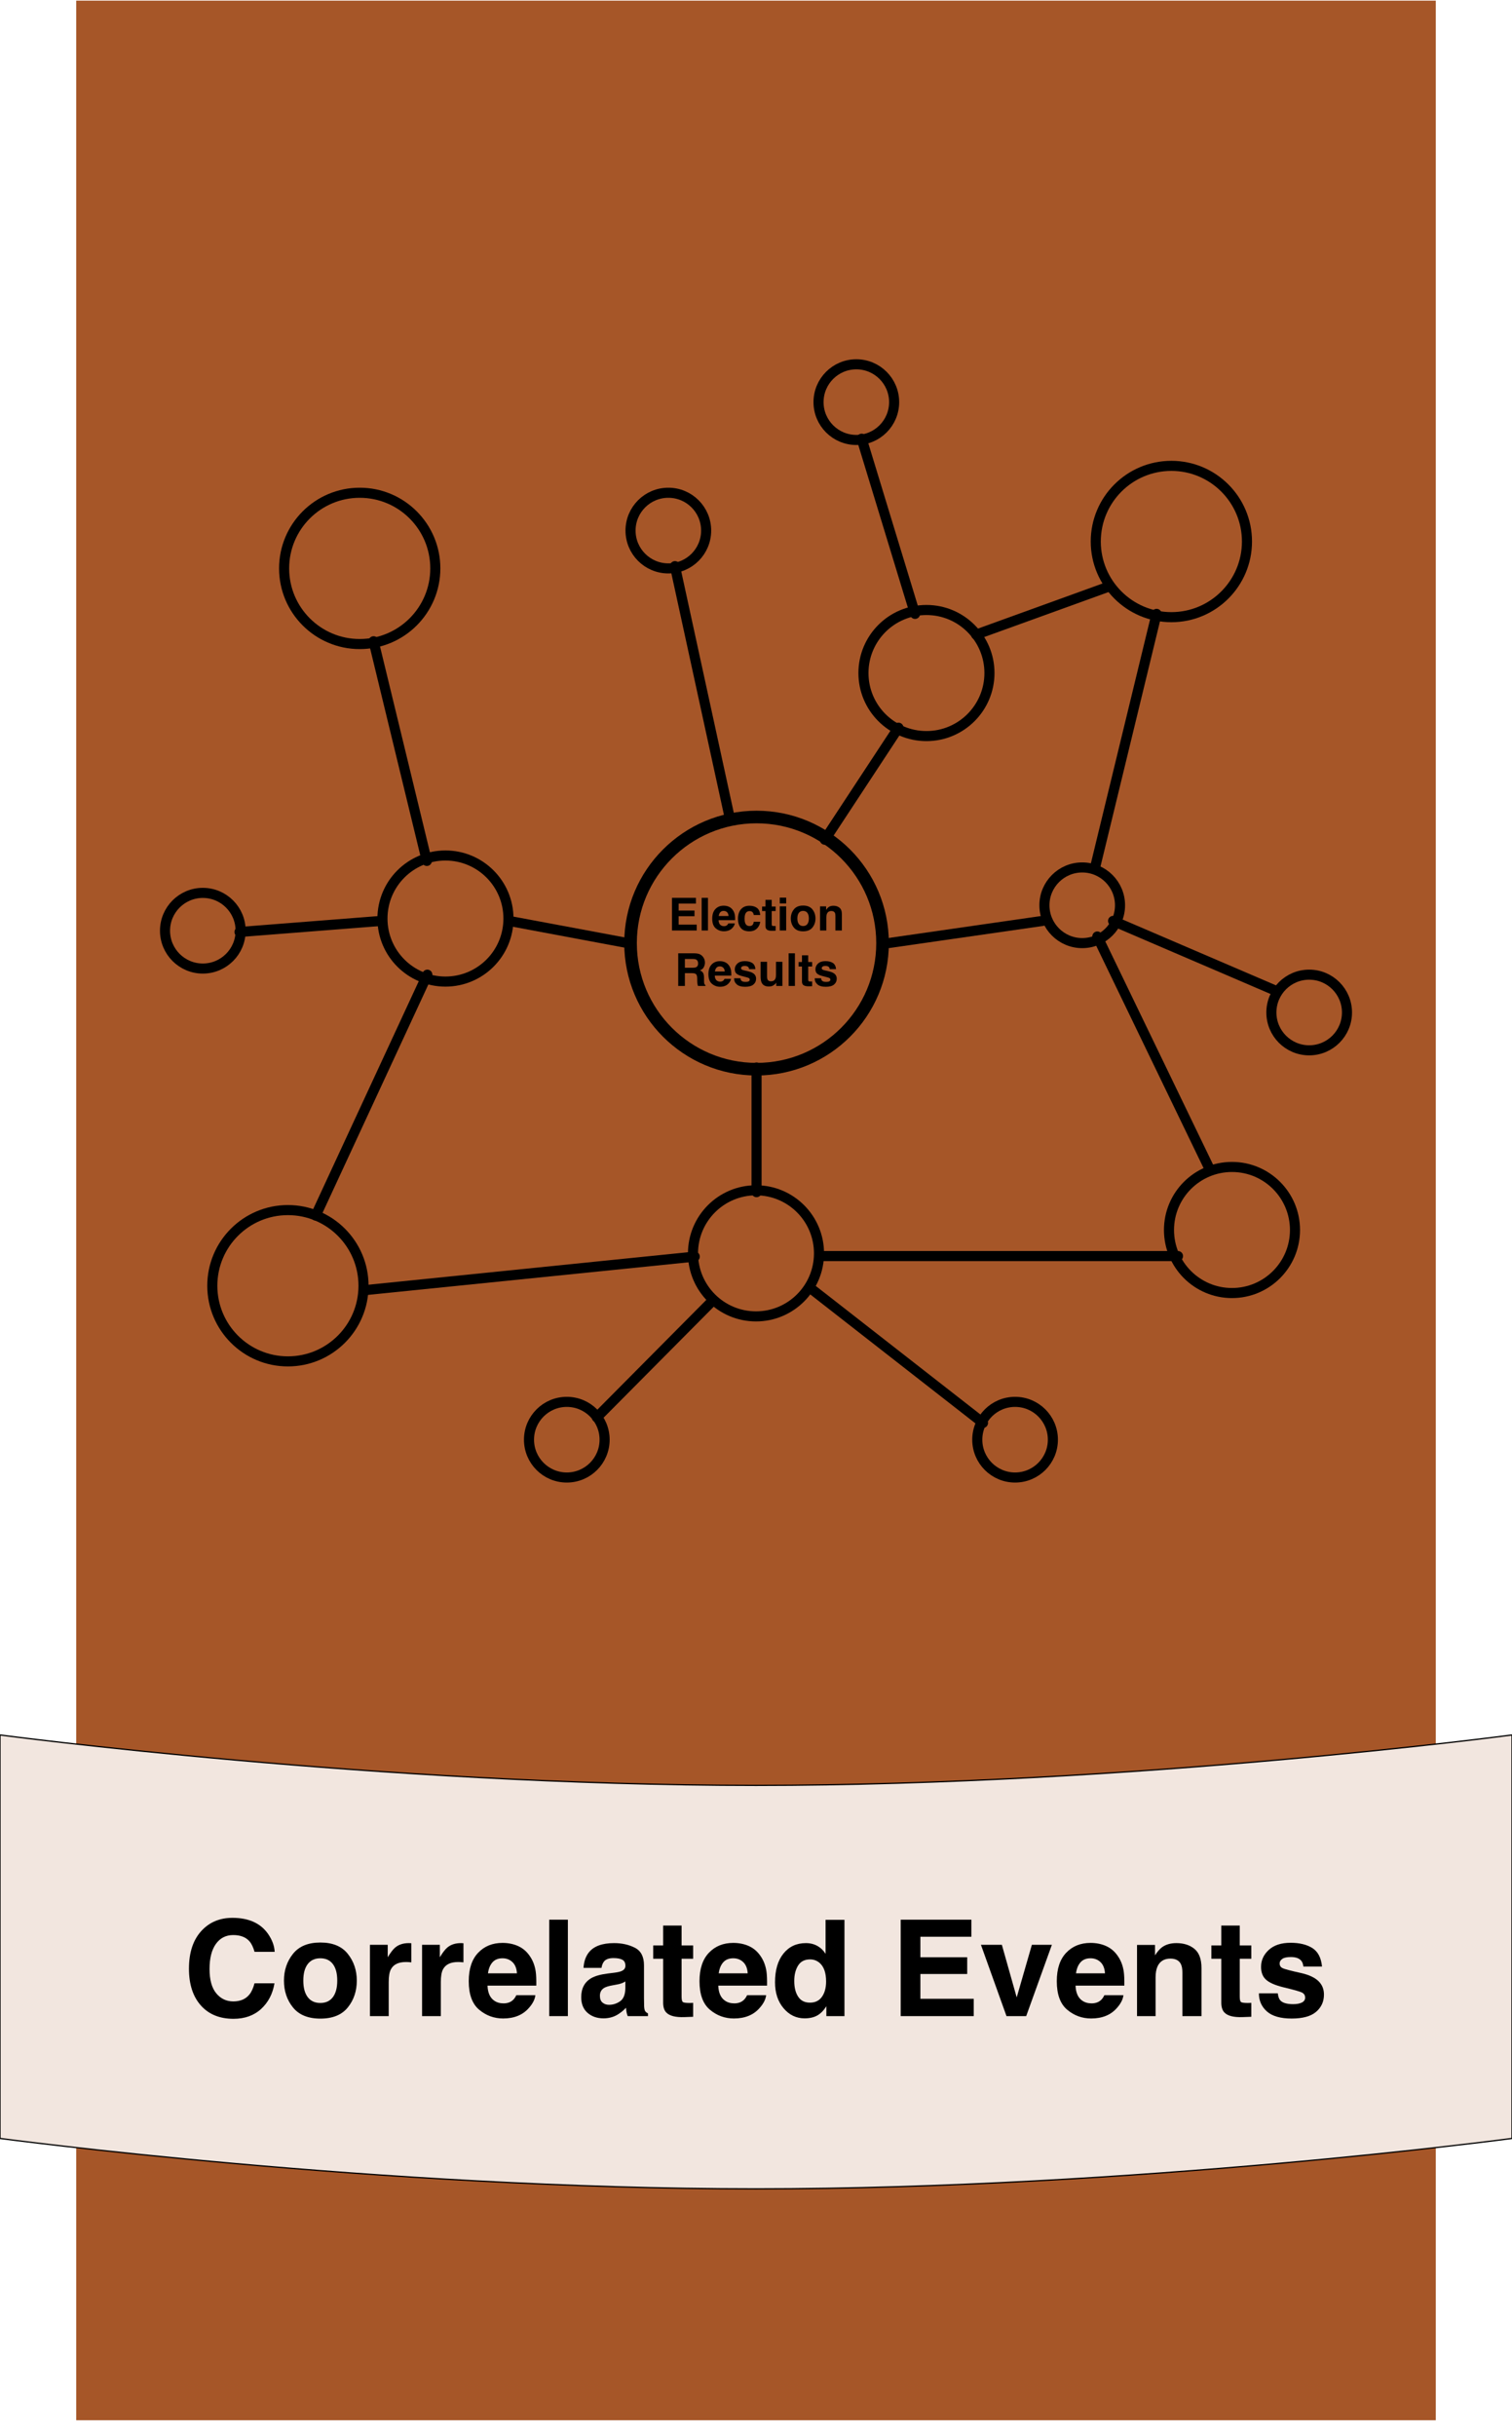 <?xml version="1.0" encoding="UTF-8" standalone="no"?>
<!DOCTYPE svg PUBLIC "-//W3C//DTD SVG 1.1//EN" "http://www.w3.org/Graphics/SVG/1.1/DTD/svg11.dtd">
<!-- Created with Vectornator (http://vectornator.io/) -->
<svg height="100%" stroke-miterlimit="10" style="fill-rule:nonzero;clip-rule:evenodd;stroke-linecap:round;stroke-linejoin:round;" version="1.1" viewBox="0 0 600 966" width="100%" xml:space="preserve" xmlns="http://www.w3.org/2000/svg" xmlns:vectornator="http://vectornator.io" xmlns:xlink="http://www.w3.org/1999/xlink">
<defs>
<filter color-interpolation-filters="sRGB" filterUnits="userSpaceOnUse" height="970.5" id="Filter" width="550.5" x="29.164" y="-1.186">
<feDropShadow dx="4.414" dy="4.064" flood-color="#000000" flood-opacity="0.2" in="SourceGraphic" result="Shadow" stdDeviation="2"/>
</filter>
</defs>
<clipPath id="ArtboardFrame">
<rect height="966" width="600" x="0" y="0"/>
</clipPath>
<g clip-path="url(#ArtboardFrame)" id="Layer-1" vectornator:layerName="Layer 1">
<path d="M30 0L570 2.71682e-14L570 960L30 960L30 0Z" fill="#a65628" fill-rule="nonzero" filter="url(#Filter)" stroke="#ffffff" stroke-linecap="butt" stroke-linejoin="round" stroke-width="0.5" vectornator:layerName="Rectangle 1" vectornator:shadowAngle="0.744085" vectornator:shadowColor="#000000" vectornator:shadowOffset="6" vectornator:shadowOpacity="0.2" vectornator:shadowRadius="4"/>
<g opacity="1" vectornator:layerName="Group 1">
<g fill="#000000" opacity="1" stroke="none" vectornator:layerName="Text 1">
<path d="M275.597 363.328L269.304 363.328L269.304 366.66L276.476 366.66L276.476 368.989L266.659 368.989L266.659 356.034L276.159 356.034L276.159 358.327L269.304 358.327L269.304 361.078L275.597 361.078L275.597 363.328Z"/>
<path d="M278.436 356.034L280.941 356.034L280.941 368.989L278.436 368.989L278.436 356.034Z"/>
<path d="M291.584 366.176C291.52 366.744 291.224 367.322 290.697 367.908C289.876 368.839 288.728 369.305 287.251 369.305C286.033 369.305 284.957 368.912 284.026 368.127C283.094 367.342 282.628 366.065 282.628 364.295C282.628 362.637 283.049 361.366 283.889 360.481C284.73 359.596 285.822 359.154 287.163 359.154C287.96 359.154 288.678 359.303 289.317 359.602C289.955 359.901 290.483 360.372 290.899 361.017C291.274 361.585 291.517 362.244 291.628 362.994C291.693 363.434 291.719 364.067 291.707 364.893L285.151 364.893C285.186 365.854 285.488 366.528 286.056 366.914C286.402 367.155 286.818 367.275 287.304 367.275C287.82 367.275 288.239 367.128 288.561 366.835C288.737 366.677 288.892 366.457 289.027 366.176L291.584 366.176ZM289.106 363.241C289.065 362.578 288.864 362.076 288.504 361.733C288.143 361.39 287.697 361.219 287.163 361.219C286.583 361.219 286.134 361.401 285.814 361.764C285.495 362.127 285.294 362.619 285.212 363.241L289.106 363.241Z"/>
<path d="M301.683 362.845L299.117 362.845C299.07 362.488 298.95 362.165 298.756 361.878C298.475 361.492 298.038 361.298 297.447 361.298C296.603 361.298 296.026 361.717 295.715 362.555C295.551 363 295.469 363.592 295.469 364.33C295.469 365.034 295.551 365.599 295.715 366.027C296.014 366.824 296.576 367.222 297.403 367.222C297.989 367.222 298.405 367.064 298.651 366.747C298.897 366.431 299.046 366.021 299.099 365.517L301.657 365.517C301.598 366.279 301.323 366.999 300.83 367.679C300.045 368.775 298.882 369.323 297.341 369.323C295.8 369.323 294.666 368.866 293.94 367.952C293.213 367.037 292.85 365.851 292.85 364.392C292.85 362.745 293.251 361.465 294.054 360.551C294.857 359.637 295.964 359.18 297.376 359.18C298.577 359.18 299.56 359.45 300.325 359.989C301.09 360.528 301.542 361.48 301.683 362.845Z"/>
<path d="M307.791 367.204L307.791 369.077L306.605 369.12C305.421 369.161 304.613 368.956 304.179 368.505C303.898 368.218 303.757 367.776 303.757 367.178L303.757 361.281L302.421 361.281L302.421 359.496L303.757 359.496L303.757 356.825L306.236 356.825L306.236 359.496L307.791 359.496L307.791 361.281L306.236 361.281L306.236 366.343C306.236 366.736 306.285 366.98 306.385 367.077C306.485 367.174 306.789 367.222 307.299 367.222C307.375 367.222 307.456 367.221 307.541 367.218C307.626 367.215 307.709 367.21 307.791 367.204Z"/>
<path d="M311.975 359.409L311.975 368.989L309.435 368.989L309.435 359.409L311.975 359.409ZM311.975 355.954L311.975 358.266L309.435 358.266L309.435 355.954L311.975 355.954Z"/>
<path d="M322.39 360.621C323.199 361.635 323.603 362.833 323.603 364.216C323.603 365.622 323.199 366.825 322.39 367.824C321.581 368.823 320.354 369.323 318.707 369.323C317.061 369.323 315.833 368.823 315.025 367.824C314.216 366.825 313.812 365.622 313.812 364.216C313.812 362.833 314.216 361.635 315.025 360.621C315.833 359.608 317.061 359.101 318.707 359.101C320.354 359.101 321.581 359.608 322.39 360.621ZM318.699 361.219C317.966 361.219 317.402 361.478 317.007 361.997C316.611 362.515 316.413 363.255 316.413 364.216C316.413 365.177 316.611 365.918 317.007 366.44C317.402 366.961 317.966 367.222 318.699 367.222C319.431 367.222 319.993 366.961 320.386 366.44C320.779 365.918 320.975 365.177 320.975 364.216C320.975 363.255 320.779 362.515 320.386 361.997C319.993 361.478 319.431 361.219 318.699 361.219Z"/>
<path d="M329.905 361.263C329.055 361.263 328.472 361.623 328.156 362.344C327.992 362.725 327.909 363.211 327.909 363.803L327.909 368.989L325.413 368.989L325.413 359.426L327.83 359.426L327.83 360.824C328.153 360.331 328.457 359.977 328.744 359.76C329.26 359.373 329.913 359.18 330.704 359.18C331.695 359.18 332.505 359.439 333.135 359.958C333.764 360.476 334.079 361.336 334.079 362.537L334.079 368.989L331.513 368.989L331.513 363.161C331.513 362.658 331.446 362.271 331.311 362.001C331.065 361.509 330.596 361.263 329.905 361.263Z"/>
<path d="M274.577 385.909L271.783 385.909L271.783 390.989L269.137 390.989L269.137 378.034L275.492 378.034C276.4 378.051 277.098 378.162 277.588 378.368C278.077 378.573 278.492 378.874 278.831 379.273C279.113 379.601 279.335 379.964 279.499 380.363C279.663 380.761 279.745 381.215 279.745 381.725C279.745 382.34 279.59 382.945 279.28 383.54C278.969 384.135 278.456 384.555 277.742 384.801C278.339 385.041 278.763 385.383 279.012 385.825C279.261 386.267 279.385 386.943 279.385 387.851L279.385 388.721C279.385 389.313 279.409 389.714 279.455 389.925C279.526 390.259 279.69 390.505 279.948 390.663L279.948 390.989L276.968 390.989C276.886 390.702 276.827 390.47 276.792 390.294C276.722 389.931 276.684 389.559 276.678 389.178L276.66 387.974C276.649 387.148 276.498 386.597 276.208 386.322C275.918 386.046 275.374 385.909 274.577 385.909ZM276.221 383.553C276.76 383.307 277.03 382.821 277.03 382.094C277.03 381.309 276.769 380.782 276.247 380.512C275.954 380.36 275.515 380.284 274.929 380.284L271.783 380.284L271.783 383.764L274.85 383.764C275.459 383.764 275.916 383.694 276.221 383.553Z"/>
<path d="M290.073 388.176C290.008 388.744 289.712 389.322 289.185 389.908C288.365 390.839 287.216 391.305 285.74 391.305C284.521 391.305 283.446 390.912 282.514 390.127C281.582 389.342 281.117 388.065 281.117 386.295C281.117 384.637 281.537 383.366 282.378 382.481C283.219 381.596 284.31 381.154 285.652 381.154C286.449 381.154 287.166 381.303 287.805 381.602C288.444 381.901 288.971 382.372 289.387 383.017C289.762 383.585 290.005 384.244 290.117 384.994C290.181 385.434 290.207 386.067 290.196 386.893L283.639 386.893C283.674 387.854 283.976 388.528 284.544 388.914C284.89 389.155 285.306 389.275 285.792 389.275C286.308 389.275 286.727 389.128 287.049 388.835C287.225 388.677 287.38 388.457 287.515 388.176L290.073 388.176ZM287.594 385.241C287.553 384.578 287.352 384.076 286.992 383.733C286.632 383.39 286.185 383.219 285.652 383.219C285.072 383.219 284.622 383.401 284.303 383.764C283.983 384.127 283.783 384.619 283.7 385.241L287.594 385.241Z"/>
<path d="M298.484 381.848C299.234 382.328 299.664 383.155 299.776 384.327L297.271 384.327C297.236 384.004 297.145 383.749 296.998 383.562C296.723 383.222 296.254 383.052 295.592 383.052C295.047 383.052 294.659 383.137 294.428 383.307C294.196 383.477 294.08 383.676 294.08 383.905C294.08 384.192 294.203 384.4 294.45 384.529C294.696 384.663 295.566 384.895 297.06 385.223C298.056 385.457 298.803 385.812 299.301 386.286C299.793 386.767 300.039 387.368 300.039 388.088C300.039 389.037 299.686 389.812 298.98 390.413C298.274 391.014 297.183 391.314 295.706 391.314C294.2 391.314 293.089 390.996 292.371 390.36C291.653 389.724 291.294 388.914 291.294 387.93L293.834 387.93C293.887 388.375 294.001 388.692 294.177 388.879C294.488 389.213 295.062 389.38 295.9 389.38C296.392 389.38 296.783 389.307 297.073 389.161C297.363 389.014 297.508 388.794 297.508 388.501C297.508 388.22 297.391 388.006 297.157 387.86C296.922 387.713 296.052 387.461 294.546 387.104C293.462 386.834 292.698 386.497 292.252 386.093C291.807 385.695 291.584 385.12 291.584 384.37C291.584 383.486 291.931 382.725 292.626 382.09C293.32 381.454 294.297 381.136 295.557 381.136C296.752 381.136 297.728 381.373 298.484 381.848Z"/>
<path d="M308.037 389.635C308.014 389.664 307.955 389.752 307.862 389.899C307.768 390.045 307.657 390.174 307.528 390.286C307.135 390.637 306.756 390.877 306.389 391.006C306.023 391.135 305.594 391.2 305.102 391.2C303.684 391.2 302.729 390.69 302.237 389.67C301.961 389.108 301.824 388.279 301.824 387.183L301.824 381.409L304.39 381.409L304.39 387.183C304.39 387.728 304.454 388.138 304.583 388.413C304.812 388.9 305.26 389.143 305.928 389.143C306.784 389.143 307.369 388.797 307.686 388.106C307.85 387.731 307.932 387.236 307.932 386.62L307.932 381.409L310.472 381.409L310.472 390.989L308.037 390.989L308.037 389.635Z"/>
<path d="M312.942 378.034L315.447 378.034L315.447 390.989L312.942 390.989L312.942 378.034Z"/>
<path d="M322.276 389.204L322.276 391.077L321.089 391.12C319.906 391.161 319.097 390.956 318.663 390.505C318.382 390.218 318.242 389.776 318.242 389.178L318.242 383.281L316.906 383.281L316.906 381.496L318.242 381.496L318.242 378.825L320.72 378.825L320.72 381.496L322.276 381.496L322.276 383.281L320.72 383.281L320.72 388.343C320.72 388.736 320.77 388.98 320.869 389.077C320.969 389.174 321.274 389.222 321.784 389.222C321.86 389.222 321.94 389.221 322.025 389.218C322.11 389.215 322.194 389.21 322.276 389.204Z"/>
<path d="M330.485 381.848C331.235 382.328 331.665 383.155 331.777 384.327L329.272 384.327C329.237 384.004 329.146 383.749 328.999 383.562C328.724 383.222 328.255 383.052 327.593 383.052C327.048 383.052 326.66 383.137 326.429 383.307C326.197 383.477 326.081 383.676 326.081 383.905C326.081 384.192 326.204 384.4 326.45 384.529C326.697 384.663 327.567 384.895 329.061 385.223C330.057 385.457 330.804 385.812 331.302 386.286C331.794 386.767 332.04 387.368 332.04 388.088C332.04 389.037 331.687 389.812 330.981 390.413C330.275 391.014 329.184 391.314 327.707 391.314C326.201 391.314 325.09 390.996 324.372 390.36C323.654 389.724 323.295 388.914 323.295 387.93L325.835 387.93C325.888 388.375 326.002 388.692 326.178 388.879C326.489 389.213 327.063 389.38 327.901 389.38C328.393 389.38 328.784 389.307 329.074 389.161C329.364 389.014 329.509 388.794 329.509 388.501C329.509 388.22 329.392 388.006 329.158 387.86C328.923 387.713 328.053 387.461 326.547 387.104C325.463 386.834 324.699 386.497 324.253 386.093C323.808 385.695 323.585 385.12 323.585 384.37C323.585 383.486 323.932 382.725 324.627 382.09C325.321 381.454 326.298 381.136 327.558 381.136C328.753 381.136 329.729 381.373 330.485 381.848Z"/>
</g>
<path d="M250.215 373.989C250.215 346.374 272.601 323.989 300.215 323.989C327.829 323.989 350.215 346.374 350.215 373.989C350.215 401.603 327.829 423.989 300.215 423.989C272.601 423.989 250.215 401.603 250.215 373.989Z" fill="none" opacity="1" stroke="#000000" stroke-linecap="butt" stroke-linejoin="round" stroke-width="5" vectornator:layerName="Oval 1"/>
<path d="M414.453 358.989C414.453 350.704 421.169 343.989 429.453 343.989C437.737 343.989 444.453 350.704 444.453 358.989C444.453 367.273 437.737 373.989 429.453 373.989C421.169 373.989 414.453 367.273 414.453 358.989Z" fill="none" opacity="1" stroke="#000000" stroke-linecap="butt" stroke-linejoin="round" stroke-width="4" vectornator:layerName="Oval 3"/>
<path d="M504.517 401.508C504.517 393.224 511.232 386.508 519.517 386.508C527.801 386.508 534.517 393.224 534.517 401.508C534.517 409.792 527.801 416.508 519.517 416.508C511.232 416.508 504.517 409.792 504.517 401.508Z" fill="none" opacity="1" stroke="#000000" stroke-linecap="butt" stroke-linejoin="round" stroke-width="4" vectornator:layerName="Oval 5"/>
<path d="M209.921 570.91C209.921 562.626 216.637 555.91 224.921 555.91C233.206 555.91 239.921 562.626 239.921 570.91C239.921 579.194 233.206 585.91 224.921 585.91C216.637 585.91 209.921 579.194 209.921 570.91Z" fill="none" opacity="1" stroke="#000000" stroke-linecap="butt" stroke-linejoin="round" stroke-width="4" vectornator:layerName="Oval 15"/>
<path d="M463.884 487.759C463.884 473.952 475.077 462.759 488.884 462.759C502.692 462.759 513.884 473.952 513.884 487.759C513.884 501.566 502.692 512.759 488.884 512.759C475.077 512.759 463.884 501.566 463.884 487.759Z" fill="none" opacity="1" stroke="#000000" stroke-linecap="butt" stroke-linejoin="round" stroke-width="4" vectornator:layerName="Oval 6"/>
<path d="M342.639 266.894C342.639 253.087 353.831 241.894 367.639 241.894C381.446 241.894 392.639 253.087 392.639 266.894C392.639 280.701 381.446 291.894 367.639 291.894C353.831 291.894 342.639 280.701 342.639 266.894Z" fill="none" opacity="1" stroke="#000000" stroke-linecap="butt" stroke-linejoin="round" stroke-width="4" vectornator:layerName="Oval 11"/>
<path d="M275 497.017C275 483.21 286.193 472.017 300 472.017C313.807 472.017 325 483.21 325 497.017C325 510.824 313.807 522.017 300 522.017C286.193 522.017 275 510.824 275 497.017Z" fill="none" opacity="1" stroke="#000000" stroke-linecap="butt" stroke-linejoin="round" stroke-width="4" vectornator:layerName="Oval 12"/>
<path d="M65.483 369.079C65.483 360.795 72.199 354.079 80.483 354.079C88.768 354.079 95.483 360.795 95.483 369.079C95.483 377.364 88.768 384.079 80.483 384.079C72.199 384.079 65.483 377.364 65.483 369.079Z" fill="none" opacity="1" stroke="#000000" stroke-linecap="butt" stroke-linejoin="round" stroke-width="4" vectornator:layerName="Oval 4"/>
<path d="M151.768 364.25C151.768 350.443 162.961 339.25 176.768 339.25C190.575 339.25 201.768 350.443 201.768 364.25C201.768 378.057 190.575 389.25 176.768 389.25C162.961 389.25 151.768 378.057 151.768 364.25Z" fill="none" opacity="1" stroke="#000000" stroke-linecap="butt" stroke-linejoin="round" stroke-width="4" vectornator:layerName="Oval 7"/>
<path d="M112.745 225.4C112.745 208.831 126.176 195.4 142.745 195.4C159.313 195.4 172.745 208.831 172.745 225.4C172.745 241.968 159.313 255.4 142.745 255.4C126.176 255.4 112.745 241.968 112.745 225.4Z" fill="none" opacity="1" stroke="#000000" stroke-linecap="butt" stroke-linejoin="round" stroke-width="4" vectornator:layerName="Oval 8"/>
<path d="M434.828 214.739C434.828 198.17 448.259 184.739 464.828 184.739C481.396 184.739 494.828 198.17 494.828 214.739C494.828 231.307 481.396 244.739 464.828 244.739C448.259 244.739 434.828 231.307 434.828 214.739Z" fill="none" opacity="1" stroke="#000000" stroke-linecap="butt" stroke-linejoin="round" stroke-width="4" vectornator:layerName="Oval 9"/>
<path d="M84.25 509.862C84.25 493.293 97.681 479.862 114.25 479.862C130.818 479.862 144.25 493.293 144.25 509.862C144.25 526.43 130.818 539.862 114.25 539.862C97.681 539.862 84.25 526.43 84.25 509.862Z" fill="none" opacity="1" stroke="#000000" stroke-linecap="butt" stroke-linejoin="round" stroke-width="4" vectornator:layerName="Oval 14"/>
<path d="M250.215 210.4C250.215 202.115 256.931 195.4 265.215 195.4C273.499 195.4 280.215 202.115 280.215 210.4C280.215 218.684 273.499 225.4 265.215 225.4C256.931 225.4 250.215 218.684 250.215 210.4Z" fill="none" opacity="1" stroke="#000000" stroke-linecap="butt" stroke-linejoin="round" stroke-width="4" vectornator:layerName="Oval 2"/>
<path d="M387.81 570.91C387.81 562.626 394.526 555.91 402.81 555.91C411.094 555.91 417.81 562.626 417.81 570.91C417.81 579.194 411.094 585.91 402.81 585.91C394.526 585.91 387.81 579.194 387.81 570.91Z" fill="none" opacity="1" stroke="#000000" stroke-linecap="butt" stroke-linejoin="round" stroke-width="4" vectornator:layerName="Oval 13"/>
<path d="M324.815 159.465C324.815 151.181 331.531 144.465 339.815 144.465C348.099 144.465 354.815 151.181 354.815 159.465C354.815 167.75 348.099 174.465 339.815 174.465C331.531 174.465 324.815 167.75 324.815 159.465Z" fill="none" opacity="1" stroke="#000000" stroke-linecap="butt" stroke-linejoin="round" stroke-width="4" vectornator:layerName="Oval 10"/>
<path d="M275.695 498.309L144.835 511.611" fill="none" opacity="1" stroke="#000000" stroke-linecap="butt" stroke-linejoin="round" stroke-width="4" vectornator:layerName="Line 12"/>
<path d="M505.684 392.639L441.701 365.188" fill="none" opacity="1" stroke="#000000" stroke-linecap="butt" stroke-linejoin="round" stroke-width="4" vectornator:layerName="Line 17"/>
<path d="M479.611 462.759L435.444 371.367" fill="none" opacity="1" stroke="#000000" stroke-linecap="butt" stroke-linejoin="round" stroke-width="4" vectornator:layerName="Line 16"/>
<path d="M325.477 498.1L467.457 498.1" fill="none" opacity="1" stroke="#000000" stroke-linecap="butt" stroke-linejoin="round" stroke-width="4" vectornator:layerName="Line 15"/>
<path d="M321.772 510.962L390.079 564.255" fill="none" opacity="1" stroke="#000000" stroke-linecap="butt" stroke-linejoin="round" stroke-width="4" vectornator:layerName="Line 14"/>
<path d="M282.691 515.891L236.837 562.054" fill="none" opacity="1" stroke="#000000" stroke-linecap="butt" stroke-linejoin="round" stroke-width="4" vectornator:layerName="Line 13"/>
<path d="M300.215 423.316L300.215 472.749" fill="none" opacity="1" stroke="#000000" stroke-linecap="butt" stroke-linejoin="round" stroke-width="4" vectornator:layerName="Line 11"/>
<path d="M169.581 386.51L125.288 482.032" fill="none" opacity="1" stroke="#000000" stroke-linecap="butt" stroke-linejoin="round" stroke-width="4" vectornator:layerName="Line 10"/>
<path d="M151.265 365.188L95.046 369.588" fill="none" opacity="1" stroke="#000000" stroke-linecap="butt" stroke-linejoin="round" stroke-width="4" vectornator:layerName="Line 9"/>
<path d="M169.379 341.405L148.242 254.296" fill="none" opacity="1" stroke="#000000" stroke-linecap="butt" stroke-linejoin="round" stroke-width="4" vectornator:layerName="Line 8"/>
<path d="M249.1 373.989L202.003 365.188" fill="none" opacity="1" stroke="#000000" stroke-linecap="butt" stroke-linejoin="round" stroke-width="4" vectornator:layerName="Line 7"/>
<path d="M413.712 365.188L352.521 373.989" fill="none" opacity="1" stroke="#000000" stroke-linecap="butt" stroke-linejoin="round" stroke-width="4" vectornator:layerName="Line 6"/>
<path d="M434.415 344.546L458.966 243.437" fill="none" opacity="1" stroke="#000000" stroke-linecap="butt" stroke-linejoin="round" stroke-width="4" vectornator:layerName="Line 5"/>
<path d="M387.339 251.663L440.085 232.588" fill="none" opacity="1" stroke="#000000" stroke-linecap="butt" stroke-linejoin="round" stroke-width="4" vectornator:layerName="Line 4"/>
<path d="M363.113 243.437L341.928 173.975" fill="none" opacity="1" stroke="#000000" stroke-linecap="butt" stroke-linejoin="round" stroke-width="4" vectornator:layerName="Line 3"/>
<path d="M327.317 332.994L356.538 288.574" fill="none" opacity="1" stroke="#000000" stroke-linecap="butt" stroke-linejoin="round" stroke-width="4" vectornator:layerName="Line 2"/>
<path d="M289.461 323.767L267.837 224.512" fill="none" opacity="1" stroke="#000000" stroke-linecap="butt" stroke-linejoin="round" stroke-width="4" vectornator:layerName="Line 1"/>
</g>
<path d="M0 688C0 688 150 708 300 708C450 708 600 688 600 688L600 848C600 848 450 868 300 868C150 868 0 848 0 848L0 688Z" fill="#f2e6df" fill-rule="nonzero" opacity="1" stroke="#000000" stroke-linecap="butt" stroke-linejoin="round" stroke-width="0.5" vectornator:layerName="Rectangle 2"/>
<g fill="#000000" opacity="1" stroke="none" vectornator:layerName="Text 1">
<path d="M103.627 796.646C100.773 799.258 97.123 800.564 92.677 800.564C87.176 800.564 82.852 798.799 79.703 795.271C76.555 791.724 74.981 786.863 74.981 780.688C74.981 774.011 76.771 768.864 80.352 765.249C83.466 762.101 87.427 760.526 92.236 760.526C98.671 760.526 103.376 762.637 106.352 766.858C107.995 769.228 108.877 771.606 108.998 773.993L101.006 773.993C100.487 772.16 99.822 770.776 99.008 769.842C97.555 768.181 95.402 767.351 92.547 767.351C89.641 767.351 87.349 768.523 85.671 770.867C83.993 773.211 83.154 776.528 83.154 780.818C83.154 785.108 84.041 788.321 85.814 790.457C87.587 792.594 89.84 793.662 92.573 793.662C95.376 793.662 97.512 792.745 98.983 790.911C99.796 789.925 100.47 788.446 101.006 786.474L108.92 786.474C108.229 790.643 106.464 794.034 103.627 796.646Z"/>
<path d="M138.008 774.798C140.395 777.79 141.589 781.328 141.589 785.41C141.589 789.562 140.395 793.113 138.008 796.062C135.621 799.011 131.997 800.486 127.136 800.486C122.275 800.486 118.651 799.011 116.264 796.062C113.877 793.113 112.683 789.562 112.683 785.41C112.683 781.328 113.877 777.79 116.264 774.798C118.651 771.805 122.275 770.309 127.136 770.309C131.997 770.309 135.621 771.805 138.008 774.798ZM127.11 776.562C124.948 776.562 123.283 777.328 122.115 778.859C120.947 780.389 120.363 782.573 120.363 785.41C120.363 788.247 120.947 790.436 122.115 791.975C123.283 793.515 124.948 794.284 127.11 794.284C129.272 794.284 130.933 793.515 132.092 791.975C133.251 790.436 133.83 788.247 133.83 785.41C133.83 782.573 133.251 780.389 132.092 778.859C130.933 777.328 129.272 776.562 127.11 776.562Z"/>
<path d="M161.101 778.041C158.126 778.041 156.128 779.01 155.108 780.947C154.537 782.037 154.251 783.715 154.251 785.981L154.251 799.5L146.804 799.5L146.804 771.217L153.862 771.217L153.862 776.147C155.004 774.261 155.998 772.973 156.846 772.281C158.23 771.122 160.029 770.542 162.243 770.542C162.382 770.542 162.498 770.547 162.593 770.555C162.689 770.564 162.901 770.577 163.229 770.594L163.229 778.171C162.762 778.119 162.347 778.084 161.984 778.067C161.62 778.05 161.326 778.041 161.101 778.041Z"/>
<path d="M181.782 778.041C178.807 778.041 176.809 779.01 175.788 780.947C175.217 782.037 174.932 783.715 174.932 785.981L174.932 799.5L167.485 799.5L167.485 771.217L174.542 771.217L174.542 776.147C175.684 774.261 176.679 772.973 177.526 772.281C178.91 771.122 180.709 770.542 182.924 770.542C183.062 770.542 183.179 770.547 183.274 770.555C183.369 770.564 183.581 770.577 183.91 770.594L183.91 778.171C183.443 778.119 183.027 778.084 182.664 778.067C182.301 778.05 182.007 778.041 181.782 778.041Z"/>
<path d="M212.452 791.197C212.262 792.875 211.388 794.579 209.831 796.308C207.41 799.059 204.019 800.434 199.66 800.434C196.062 800.434 192.888 799.275 190.137 796.957C187.387 794.639 186.011 790.868 186.011 785.644C186.011 780.748 187.253 776.995 189.735 774.383C192.217 771.77 195.439 770.464 199.4 770.464C201.753 770.464 203.872 770.906 205.758 771.788C207.643 772.67 209.2 774.063 210.428 775.965C211.535 777.643 212.253 779.589 212.582 781.804C212.772 783.101 212.85 784.969 212.815 787.408L193.458 787.408C193.562 790.245 194.453 792.235 196.131 793.376C197.152 794.086 198.38 794.44 199.816 794.44C201.338 794.44 202.575 794.008 203.526 793.143C204.045 792.676 204.503 792.027 204.901 791.197L212.452 791.197ZM205.135 782.53C205.014 780.575 204.421 779.092 203.357 778.08C202.294 777.068 200.975 776.562 199.4 776.562C197.688 776.562 196.36 777.098 195.417 778.171C194.475 779.243 193.882 780.697 193.64 782.53L205.135 782.53Z"/>
<path d="M217.953 761.253L225.348 761.253L225.348 799.5L217.953 799.5L217.953 761.253Z"/>
<path d="M233.626 774.279C235.58 771.788 238.936 770.542 243.693 770.542C246.79 770.542 249.54 771.156 251.945 772.385C254.349 773.613 255.551 775.931 255.551 779.339L255.551 792.312C255.551 793.212 255.569 794.302 255.603 795.582C255.655 796.551 255.802 797.208 256.044 797.554C256.287 797.9 256.65 798.185 257.134 798.41L257.134 799.5L249.09 799.5C248.866 798.929 248.71 798.393 248.623 797.891C248.537 797.39 248.468 796.819 248.416 796.179C247.395 797.286 246.219 798.229 244.887 799.007C243.295 799.924 241.496 800.382 239.49 800.382C236.93 800.382 234.815 799.651 233.146 798.19C231.476 796.728 230.642 794.656 230.642 791.975C230.642 788.498 231.982 785.981 234.663 784.424C236.134 783.577 238.296 782.971 241.15 782.608L243.667 782.297C245.034 782.124 246.011 781.907 246.599 781.648C247.655 781.198 248.182 780.498 248.182 779.546C248.182 778.387 247.78 777.587 246.976 777.146C246.171 776.705 244.991 776.484 243.434 776.484C241.687 776.484 240.45 776.917 239.723 777.782C239.204 778.422 238.858 779.287 238.685 780.376L231.55 780.376C231.705 777.903 232.397 775.87 233.626 774.279ZM239.126 794.155C239.818 794.726 240.666 795.011 241.669 795.011C243.261 795.011 244.727 794.544 246.068 793.61C247.408 792.676 248.104 790.972 248.156 788.498L248.156 785.748C247.689 786.042 247.218 786.28 246.742 786.461C246.266 786.643 245.613 786.812 244.783 786.967L243.122 787.279C241.566 787.555 240.45 787.893 239.775 788.291C238.633 788.965 238.063 790.012 238.063 791.43C238.063 792.693 238.417 793.601 239.126 794.155Z"/>
<path d="M275.064 794.233L275.064 799.759L271.561 799.889C268.067 800.01 265.68 799.405 264.4 798.073C263.569 797.225 263.154 795.919 263.154 794.155L263.154 776.744L259.21 776.744L259.21 771.476L263.154 771.476L263.154 763.588L270.471 763.588L270.471 771.476L275.064 771.476L275.064 776.744L270.471 776.744L270.471 791.69C270.471 792.849 270.618 793.571 270.913 793.856C271.207 794.142 272.106 794.284 273.611 794.284C273.836 794.284 274.074 794.28 274.325 794.272C274.575 794.263 274.822 794.25 275.064 794.233Z"/>
<path d="M304.022 791.197C303.832 792.875 302.958 794.579 301.401 796.308C298.979 799.059 295.589 800.434 291.23 800.434C287.632 800.434 284.457 799.275 281.707 796.957C278.956 794.639 277.581 790.868 277.581 785.644C277.581 780.748 278.822 776.995 281.305 774.383C283.787 771.77 287.009 770.464 290.97 770.464C293.323 770.464 295.442 770.906 297.327 771.788C299.213 772.67 300.77 774.063 301.998 775.965C303.105 777.643 303.823 779.589 304.152 781.804C304.342 783.101 304.42 784.969 304.385 787.408L285.028 787.408C285.132 790.245 286.023 792.235 287.701 793.376C288.721 794.086 289.95 794.44 291.385 794.44C292.908 794.44 294.144 794.008 295.096 793.143C295.615 792.676 296.073 792.027 296.471 791.197L304.022 791.197ZM296.705 782.53C296.584 780.575 295.991 779.092 294.927 778.08C293.863 777.068 292.544 776.562 290.97 776.562C289.258 776.562 287.93 777.098 286.987 778.171C286.044 779.243 285.452 780.697 285.21 782.53L296.705 782.53Z"/>
<path d="M335.107 761.305L335.107 799.5L327.92 799.5L327.92 795.582C326.865 797.26 325.662 798.479 324.313 799.241C322.964 800.002 321.286 800.382 319.279 800.382C315.975 800.382 313.194 799.046 310.937 796.373C308.68 793.701 307.551 790.271 307.551 786.085C307.551 781.259 308.662 777.462 310.885 774.694C313.108 771.926 316.079 770.542 319.798 770.542C321.511 770.542 323.033 770.919 324.365 771.671C325.697 772.423 326.778 773.466 327.608 774.798L327.608 761.305L335.107 761.305ZM315.179 785.54C315.179 788.152 315.698 790.237 316.736 791.794C317.757 793.368 319.314 794.155 321.407 794.155C323.5 794.155 325.092 793.376 326.181 791.819C327.271 790.263 327.816 788.247 327.816 785.774C327.816 782.314 326.942 779.84 325.195 778.353C324.123 777.453 322.877 777.003 321.459 777.003C319.297 777.003 317.709 777.821 316.697 779.455C315.685 781.09 315.179 783.118 315.179 785.54Z"/>
<path d="M383.811 782.79L365.233 782.79L365.233 792.624L386.406 792.624L386.406 799.5L357.422 799.5L357.422 761.253L385.472 761.253L385.472 768.025L365.233 768.025L365.233 776.147L383.811 776.147L383.811 782.79Z"/>
<path d="M389.26 771.217L397.564 771.217L403.454 792.079L409.474 771.217L417.414 771.217L407.216 799.5L399.406 799.5L389.26 771.217Z"/>
<path d="M445.801 791.197C445.61 792.875 444.737 794.579 443.18 796.308C440.758 799.059 437.368 800.434 433.008 800.434C429.41 800.434 426.236 799.275 423.486 796.957C420.735 794.639 419.36 790.868 419.36 785.644C419.36 780.748 420.601 776.995 423.083 774.383C425.566 771.77 428.788 770.464 432.749 770.464C435.101 770.464 437.221 770.906 439.106 771.788C440.992 772.67 442.549 774.063 443.777 775.965C444.884 777.643 445.602 779.589 445.93 781.804C446.121 783.101 446.198 784.969 446.164 787.408L426.807 787.408C426.911 790.245 427.802 792.235 429.479 793.376C430.5 794.086 431.728 794.44 433.164 794.44C434.686 794.44 435.923 794.008 436.875 793.143C437.394 792.676 437.852 792.027 438.25 791.197L445.801 791.197ZM438.483 782.53C438.362 780.575 437.77 779.092 436.706 778.08C435.642 777.068 434.323 776.562 432.749 776.562C431.036 776.562 429.709 777.098 428.766 778.171C427.823 779.243 427.231 780.697 426.988 782.53L438.483 782.53Z"/>
<path d="M464.457 776.692C461.949 776.692 460.228 777.756 459.293 779.883C458.809 781.008 458.567 782.444 458.567 784.191L458.567 799.5L451.198 799.5L451.198 771.269L458.333 771.269L458.333 775.395C459.285 773.941 460.184 772.895 461.032 772.255C462.554 771.113 464.483 770.542 466.818 770.542C469.742 770.542 472.133 771.308 473.993 772.839C475.852 774.37 476.782 776.908 476.782 780.454L476.782 799.5L469.206 799.5L469.206 782.297C469.206 780.809 469.007 779.667 468.609 778.872C467.882 777.418 466.498 776.692 464.457 776.692Z"/>
<path d="M496.555 794.233L496.555 799.759L493.052 799.889C489.557 800.01 487.17 799.405 485.89 798.073C485.06 797.225 484.644 795.919 484.644 794.155L484.644 776.744L480.7 776.744L480.7 771.476L484.644 771.476L484.644 763.588L491.962 763.588L491.962 771.476L496.555 771.476L496.555 776.744L491.962 776.744L491.962 791.69C491.962 792.849 492.109 793.571 492.403 793.856C492.697 794.142 493.596 794.284 495.101 794.284C495.326 794.284 495.564 794.28 495.815 794.272C496.066 794.263 496.312 794.25 496.555 794.233Z"/>
<path d="M520.79 772.514C523.004 773.933 524.275 776.372 524.604 779.832L517.209 779.832C517.105 778.88 516.837 778.128 516.405 777.574C515.592 776.571 514.208 776.069 512.253 776.069C510.644 776.069 509.498 776.32 508.815 776.822C508.132 777.323 507.79 777.911 507.79 778.586C507.79 779.434 508.153 780.048 508.88 780.428C509.606 780.826 512.175 781.51 516.586 782.478C519.527 783.17 521.733 784.217 523.203 785.618C524.656 787.036 525.382 788.81 525.382 790.937C525.382 793.74 524.34 796.027 522.256 797.8C520.171 799.574 516.949 800.46 512.59 800.46C508.145 800.46 504.862 799.522 502.743 797.645C500.624 795.768 499.564 793.376 499.564 790.47L507.063 790.47C507.219 791.785 507.556 792.719 508.075 793.273C508.992 794.259 510.687 794.752 513.161 794.752C514.614 794.752 515.769 794.535 516.625 794.103C517.481 793.67 517.91 793.022 517.91 792.157C517.91 791.326 517.564 790.695 516.872 790.263C516.18 789.83 513.611 789.086 509.165 788.031C505.965 787.235 503.707 786.241 502.393 785.047C501.078 783.871 500.421 782.176 500.421 779.961C500.421 777.349 501.446 775.105 503.496 773.228C505.545 771.351 508.43 770.413 512.149 770.413C515.678 770.413 518.558 771.113 520.79 772.514Z"/>
</g>
</g>
</svg>
